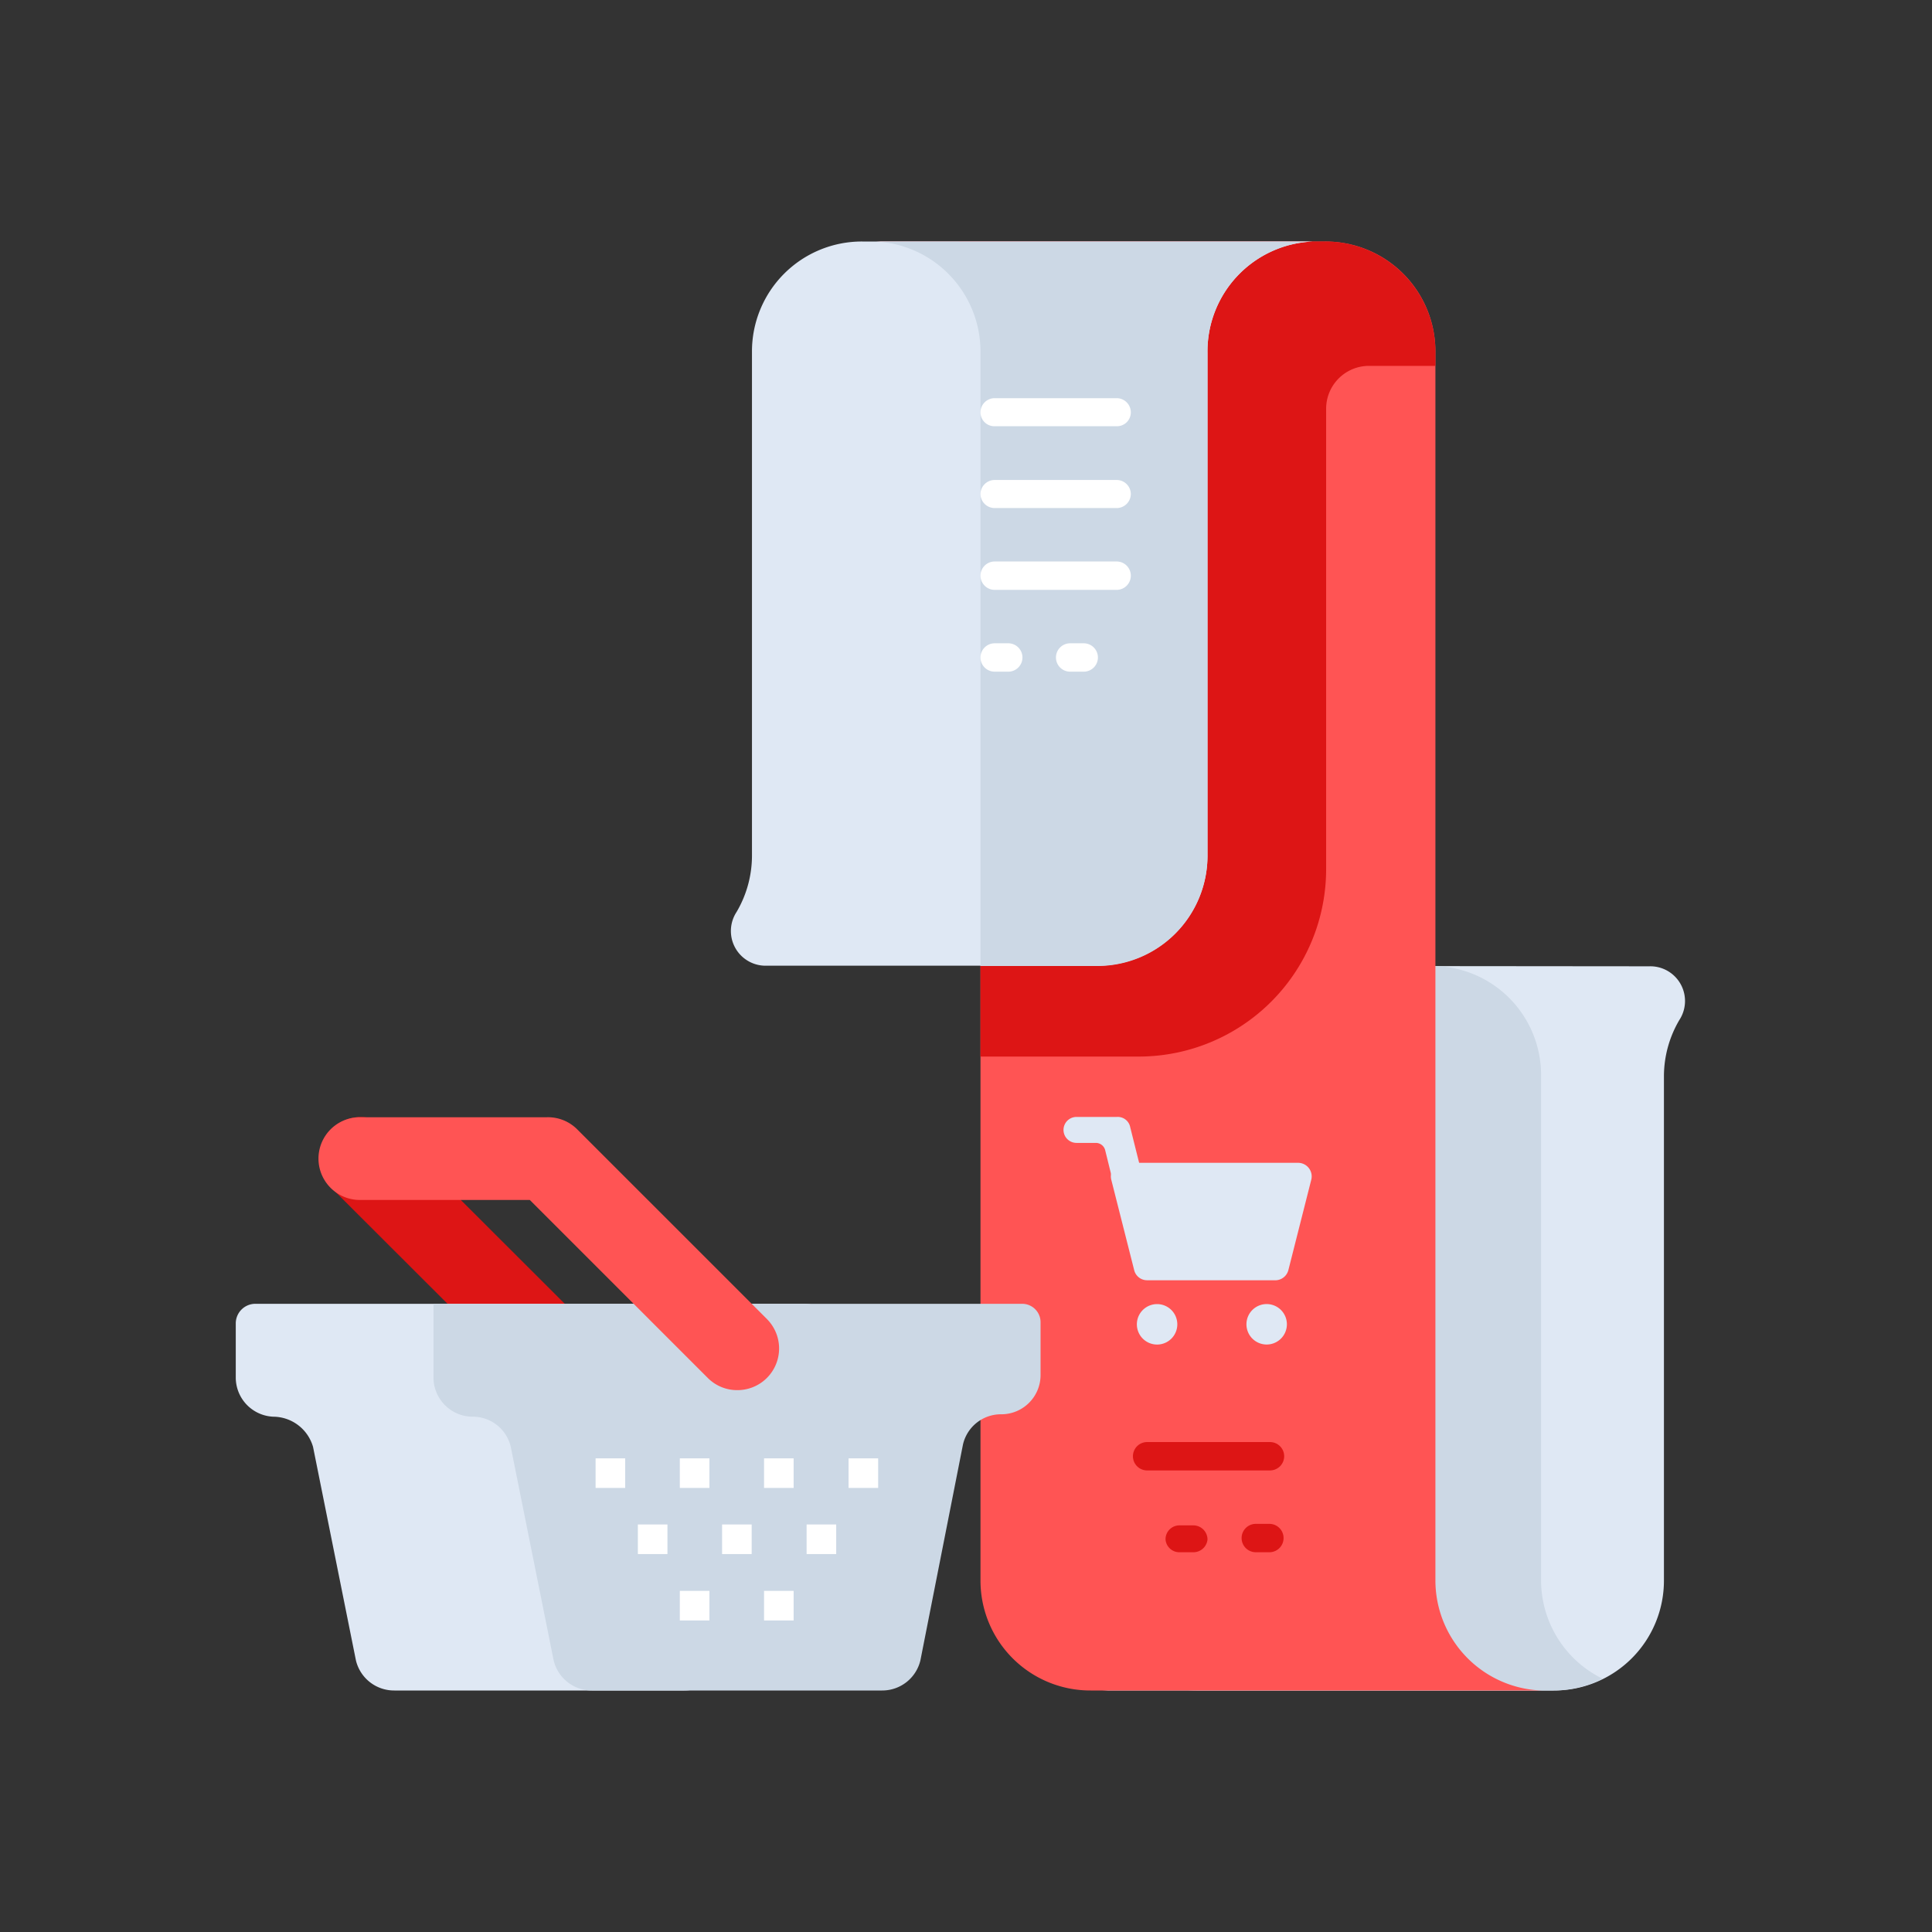 <svg id="Layer_1" data-name="Layer 1" xmlns="http://www.w3.org/2000/svg" viewBox="0 0 64 64"><rect x="0" y="0" width="64" height="64" fill="#333333" stroke="none"/><defs><style>.cls-1{fill:#dfe8f4;}.cls-2{fill:#ccd8e5;}.cls-3{fill:#ff5454;}.cls-4{fill:#dd1515;}.cls-5{fill:#fff;}</style></defs><title>shopping, shop, ecommerce, commerce, basket, receipt, checkout</title><path class="cls-1" d="M43.69,32A3.65,3.65,0,0,0,40,35.65V37.3h0V52.35A3.64,3.64,0,0,1,36.52,56H51.47a3.64,3.64,0,0,0,3.65-3.65V50.7h0V35.65a3.68,3.68,0,0,1,.51-1.86,1.15,1.15,0,0,0-1-1.78Z"/><path class="cls-2" d="M51.05,52.35V35.61A3.61,3.61,0,0,0,47.45,32H43.69A3.65,3.65,0,0,0,40,35.65V37.3h0V52.35a3.63,3.63,0,0,1-2,3.26,3.68,3.68,0,0,0,1.62.39H51.47a3.68,3.68,0,0,0,1.62-.39A3.63,3.63,0,0,1,51.05,52.35Z"/><path class="cls-3" d="M43.9,8a3.64,3.64,0,0,1,3.65,3.65V13.3h0V52.35A3.65,3.65,0,0,0,51.07,56H36.13a3.64,3.64,0,0,1-3.65-3.65V50.7h0V11.65A3.65,3.65,0,0,0,29,8H43.9Z"/><path class="cls-4" d="M47.55,11.65A3.65,3.65,0,0,0,43.93,8H31.77V9.51a3.59,3.59,0,0,1,.71,2.14V35h5.23a6.21,6.21,0,0,0,6.22-6.22V13.54a1.42,1.42,0,0,1,1.43-1.42h2.19Z"/><path class="cls-1" d="M28.56,8a3.64,3.64,0,0,0-3.65,3.65V13.3h0V28.35a3.68,3.68,0,0,1-.51,1.86,1.15,1.15,0,0,0,1,1.78h11A3.65,3.65,0,0,0,40,28.35V26.7h0v-15A3.64,3.64,0,0,1,43.51,8H28.56Z"/><path class="cls-2" d="M32.48,11.65V32h3.86A3.65,3.65,0,0,0,40,28.35V26.7h0v-15A3.64,3.64,0,0,1,43.51,8H29A3.65,3.65,0,0,1,32.48,11.65Z"/><path class="cls-5" d="M37,14.12H32.94a.46.46,0,0,1-.46-.46h0a.47.47,0,0,1,.46-.47H37a.47.47,0,0,1,.46.47h0A.46.46,0,0,1,37,14.12Z"/><path class="cls-5" d="M37,16.83H32.94a.47.47,0,0,1-.46-.47h0a.47.47,0,0,1,.46-.46H37a.47.47,0,0,1,.46.46h0A.47.47,0,0,1,37,16.83Z"/><path class="cls-5" d="M37,19.54H32.94a.47.47,0,0,1-.46-.47h0a.47.47,0,0,1,.46-.47H37a.47.47,0,0,1,.46.47h0A.47.47,0,0,1,37,19.54Z"/><path class="cls-5" d="M33.4,22.25h-.46a.47.47,0,0,1-.46-.47h0a.47.47,0,0,1,.46-.47h.46a.47.47,0,0,1,.47.47h0A.47.47,0,0,1,33.4,22.25Z"/><path class="cls-5" d="M35.9,22.25h-.45a.47.47,0,0,1-.47-.47h0a.47.47,0,0,1,.47-.47h.45a.47.47,0,0,1,.47.47h0A.47.47,0,0,1,35.9,22.25Z"/><path class="cls-4" d="M38,48.71h4.07a.47.47,0,0,0,.47-.47h0a.47.47,0,0,0-.47-.47H38a.47.47,0,0,0-.47.47h0A.47.47,0,0,0,38,48.71Z"/><path class="cls-4" d="M41.6,51.42h.45a.47.47,0,0,0,.47-.47h0a.47.47,0,0,0-.47-.47H41.6a.47.47,0,0,0-.47.47h0A.47.47,0,0,0,41.6,51.42Z"/><path class="cls-4" d="M39.09,51.42h.46A.47.47,0,0,0,40,51h0a.47.47,0,0,0-.47-.47h-.46a.46.46,0,0,0-.46.47h0A.46.46,0,0,0,39.09,51.42Z"/><path class="cls-4" d="M18.22,46.05a1.38,1.38,0,0,0,1-2.35l-6.3-6.29a1.36,1.36,0,0,0-1.94,0,1.38,1.38,0,0,0,0,1.94l6.3,6.29A1.37,1.37,0,0,0,18.22,46.05Z"/><path class="cls-1" d="M26.63,43.19a1.29,1.29,0,0,1,1.29,1.29v1.15a1.27,1.27,0,0,1-1.32,1.22,1.27,1.27,0,0,0-1.24,1L23.94,55a1.3,1.3,0,0,1-1.27,1H13.06a1.3,1.3,0,0,1-1.27-1l-1.42-7.07a1.38,1.38,0,0,0-1.32-1,1.3,1.3,0,0,1-1.24-1.3V43.84a.65.65,0,0,1,.65-.65Z"/><path class="cls-2" d="M34.47,43.8v1.75a1.3,1.3,0,0,1-1.3,1.3h0a1.29,1.29,0,0,0-1.27,1L30.49,55a1.3,1.3,0,0,1-1.27,1H19.61a1.3,1.3,0,0,1-1.27-1l-1.42-7.07a1.29,1.29,0,0,0-1.27-1h0a1.3,1.3,0,0,1-1.29-1.3V43.19h19.5A.61.61,0,0,1,34.47,43.8Z"/><rect class="cls-5" x="28.11" y="48.31" width="0.98" height="0.98" transform="translate(57.2 97.6) rotate(180)"/><rect class="cls-5" x="25.32" y="48.31" width="0.98" height="0.98" transform="translate(51.61 97.6) rotate(180)"/><rect class="cls-5" x="22.53" y="48.31" width="0.98" height="0.98" transform="translate(46.03 97.6) rotate(180)"/><rect class="cls-5" x="19.74" y="48.31" width="0.98" height="0.98" transform="translate(40.45 97.6) rotate(180)"/><rect class="cls-5" x="26.71" y="50.51" width="0.98" height="0.98" transform="translate(54.41 101.99) rotate(180)"/><rect class="cls-5" x="23.92" y="50.51" width="0.98" height="0.98" transform="translate(48.82 101.99) rotate(180)"/><rect class="cls-5" x="21.13" y="50.51" width="0.98" height="0.98" transform="translate(43.24 101.99) rotate(180)"/><rect class="cls-5" x="25.32" y="52.71" width="0.98" height="0.98" transform="translate(51.61 106.39) rotate(180)"/><rect class="cls-5" x="22.53" y="52.71" width="0.98" height="0.98" transform="translate(46.03 106.39) rotate(180)"/><path class="cls-3" d="M24.41,46.05a1.38,1.38,0,0,0,1-2.35l-6.29-6.29a1.37,1.37,0,0,0-1-.4h-6.2a1.37,1.37,0,0,0,0,2.74h5.63l5.89,5.89A1.37,1.37,0,0,0,24.41,46.05Z"/><path class="cls-1" d="M42.21,42.41H38a.44.44,0,0,1-.43-.34l-.76-3a.45.45,0,0,1,.44-.55H43a.45.45,0,0,1,.44.55l-.76,3A.45.45,0,0,1,42.21,42.41Z"/><path class="cls-1" d="M39,43.87a.67.67,0,1,1-.67-.67A.67.67,0,0,1,39,43.87Z"/><path class="cls-1" d="M42.63,43.87A.67.67,0,1,1,42,43.2.67.67,0,0,1,42.63,43.87Z"/><path class="cls-1" d="M38.19,40.34l-.75-3h0A.42.42,0,0,0,37,37H35.66a.43.43,0,0,0,0,.86h.64a.32.32,0,0,1,.31.24l.55,2.23a.45.45,0,0,0,.44.34h1A.45.45,0,0,1,38.19,40.34Z"/></svg>